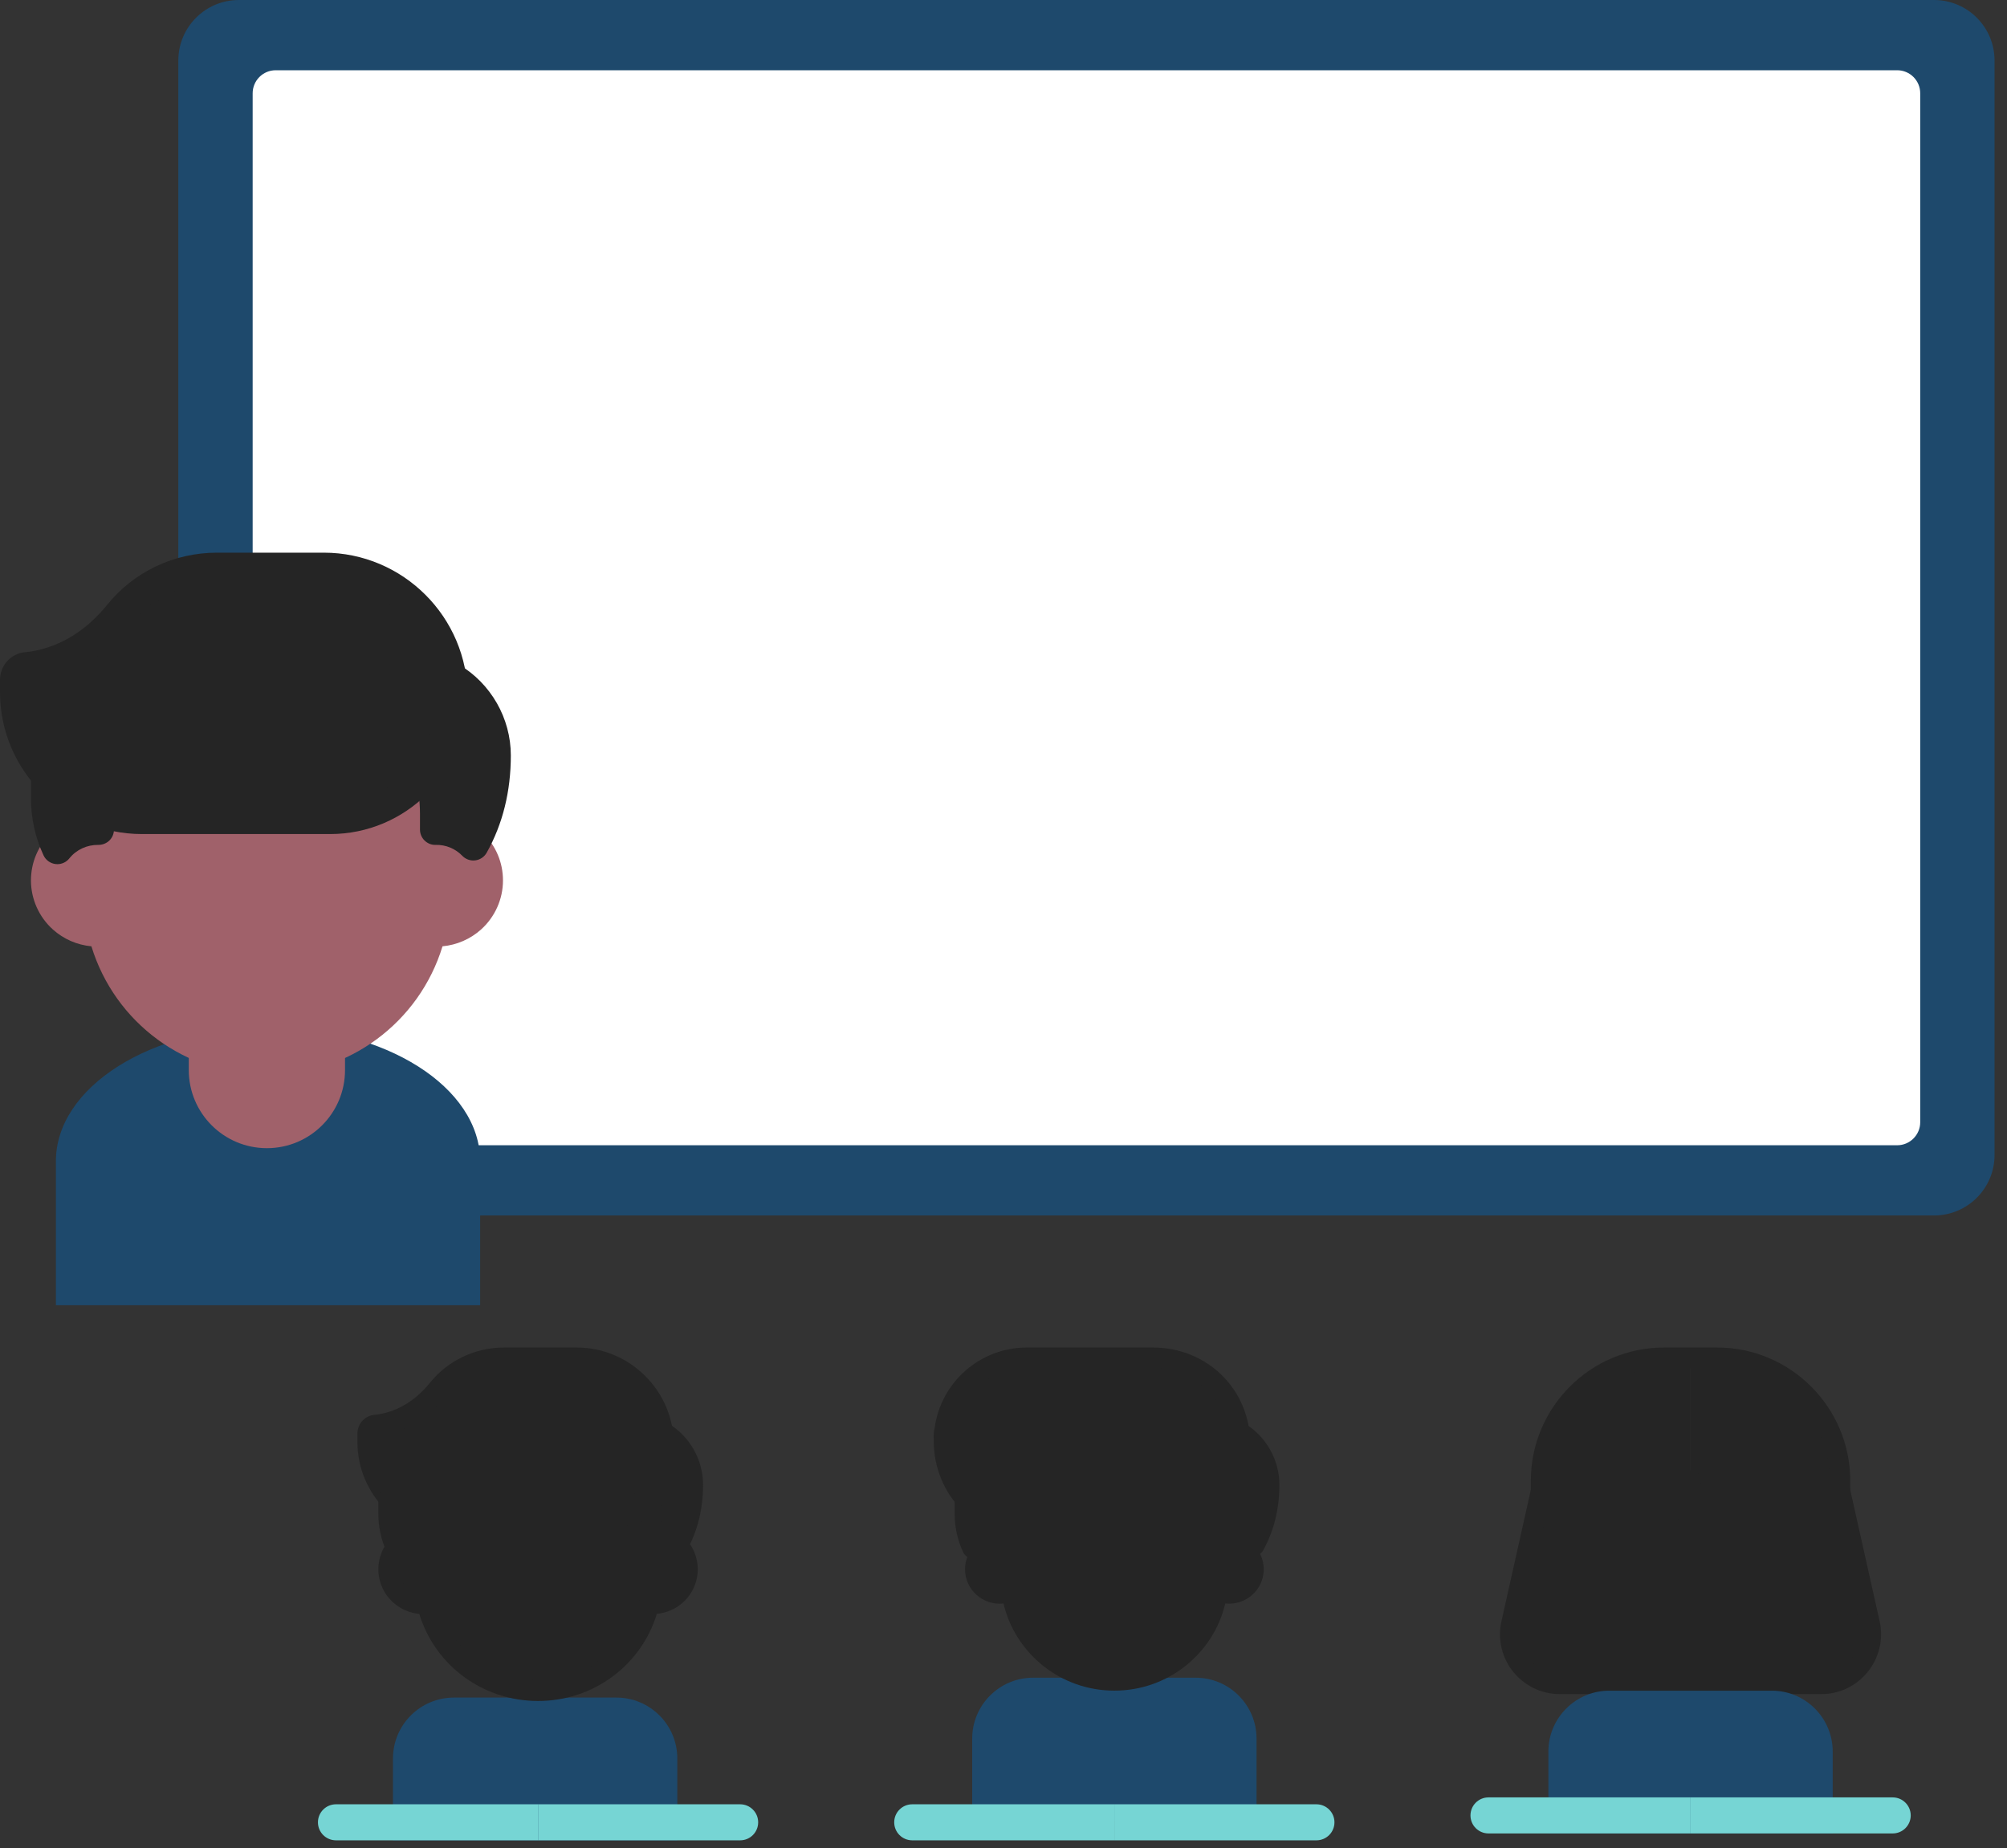 <?xml version="1.0" encoding="UTF-8"?>
<svg width="101px" height="93px" viewBox="0 0 101 93" version="1.1" xmlns="http://www.w3.org/2000/svg" xmlns:xlink="http://www.w3.org/1999/xlink">
    <rect x="0" y="0" width="101" height="93" fill="#333333" stroke="none"/>
    <!-- Generator: sketchtool 64 (101010) - https://sketch.com -->
    <title>A2A0EBEA-A3F4-44B7-B215-85F1AF8D8CFE</title>
    <desc>Created with sketchtool.</desc>
    <g id="Features-Page" stroke="none" stroke-width="1" fill="none" fill-rule="evenodd">
        <g id="UI/Web/Features-Page" transform="translate(-811, -2323)">
            <g id="Group-27" transform="translate(811, 2323)">
                <path d="M97.327,61.169 L12.02,61.169 C10.338,61.169 8.974,59.805 8.974,58.122 L8.974,3.047 C8.974,1.364 10.338,-7.46069873e-14 12.02,-7.46069873e-14 L97.328,-7.46069873e-14 C99.01,-7.46069873e-14 100.374,1.364 100.374,3.047 L100.374,58.123 C100.374,59.805 99.01,61.169 97.327,61.169 Z" id="Path" fill="#1E496C"></path>
                <path d="M12.715,56.474 L12.715,4.695 C12.715,4.054 13.234,3.535 13.875,3.535 L95.473,3.535 C96.113,3.535 96.633,4.054 96.633,4.695 L96.633,56.475 C96.633,57.115 96.113,57.635 95.473,57.635 L13.875,57.635 C13.234,57.635 12.715,57.115 12.715,56.474 Z" id="Path" fill="#FFFFFF" fill-rule="nonzero"></path>
                <path d="M13.488,51.685 C7.592,51.685 2.813,54.71 2.813,58.441 C2.813,61.107 2.813,63.147 2.813,65.685 L24.163,65.685 C24.163,63.173 24.163,61.069 24.163,58.441 C24.163,54.71 19.384,51.685 13.488,51.685 Z" id="Path" fill="#1E496C"></path>
                <g id="Group-26" transform="translate(0, 27.813)">
                    <path d="M13.435,25.52 C12.014,25.52 10.676,25.172 9.5,24.559 L9.5,26.037 L9.5,26.037 C9.5,28.209 11.26,29.969 13.432,29.969 C15.603,29.969 17.363,28.209 17.363,26.037 L17.363,26.037 L17.363,24.562 C16.189,25.173 14.853,25.52 13.435,25.52 Z" id="Path" fill="#A0616A" fill-rule="nonzero"></path>
                    <path d="M21.905,13.937 L21.905,13.144 C21.905,8.508 18.113,4.75 13.435,4.75 L13.435,4.75 C8.758,4.75 4.966,8.508 4.966,13.144 L4.966,13.937 C3.495,13.907 2.328,15.078 2.328,16.495 C2.328,18.007 3.649,19.203 5.189,19.04 C6.064,22.754 9.423,25.52 13.435,25.52 C17.448,25.52 20.807,22.753 21.681,19.04 C23.22,19.203 24.542,18.009 24.542,16.495 C24.542,15.077 23.375,13.906 21.905,13.937 Z" id="Path" fill="#A0616A" fill-rule="nonzero"></path>
                    <path d="M13.435,26.29 C9.327,26.29 5.778,23.655 4.6,19.81 C3.884,19.743 3.201,19.449 2.661,18.963 C1.96,18.333 1.558,17.433 1.558,16.495 C1.558,15.597 1.913,14.754 2.557,14.123 C3.015,13.674 3.58,13.373 4.196,13.241 L4.196,13.144 C4.196,8.091 8.341,3.98 13.435,3.98 C18.529,3.98 22.674,8.091 22.674,13.144 L22.674,13.241 C23.29,13.373 23.855,13.674 24.313,14.123 C24.957,14.754 25.312,15.596 25.312,16.495 C25.312,17.433 24.91,18.333 24.21,18.963 C23.669,19.449 22.986,19.743 22.269,19.81 C21.092,23.655 17.543,26.29 13.435,26.29 Z M5.19,18.27 C5.544,18.27 5.856,18.513 5.939,18.863 C6.754,22.329 9.837,24.75 13.435,24.75 C17.034,24.75 20.116,22.329 20.932,18.863 C21.021,18.486 21.374,18.234 21.762,18.274 C22.286,18.33 22.791,18.168 23.181,17.818 C23.562,17.474 23.773,17.004 23.773,16.494 C23.773,16.013 23.582,15.562 23.236,15.223 C22.886,14.879 22.418,14.702 21.921,14.706 C21.701,14.707 21.514,14.63 21.366,14.486 C21.219,14.341 21.136,14.143 21.136,13.936 L21.136,13.143 C21.136,8.94 17.681,5.52 13.436,5.52 C9.19,5.52 5.736,8.94 5.736,13.143 L5.736,13.936 C5.736,14.143 5.653,14.341 5.505,14.486 C5.357,14.631 5.155,14.714 4.951,14.706 C4.45,14.696 3.985,14.879 3.635,15.222 C3.289,15.561 3.099,16.013 3.099,16.494 C3.099,17.004 3.309,17.474 3.691,17.818 C4.08,18.167 4.583,18.33 5.109,18.274 C5.136,18.271 5.163,18.27 5.19,18.27 Z" id="Shape" fill="#A0616A" fill-rule="nonzero"></path>
                    <path d="M4.966,13.937 L4.966,13.144 C4.966,13.098 4.968,13.054 4.969,13.008 C3.94,12.634 3.033,12.003 2.328,11.191 L2.328,12.366 C2.328,13.273 2.53,14.134 2.888,14.906 C3.369,14.305 4.115,13.919 4.966,13.937 Z" id="Path" fill="#252525"></path>
                    <path d="M21.585,10.86 C21.792,11.586 21.905,12.351 21.905,13.143 L21.905,13.936 C22.665,13.921 23.342,14.228 23.821,14.722 C24.544,13.431 24.937,11.929 24.937,10.205 C24.937,8.535 24.036,7.077 22.694,6.287 C22.74,6.598 22.764,6.916 22.764,7.239 C22.764,8.594 22.326,9.845 21.585,10.86 Z" id="Path" fill="#252525"></path>
                    <path d="M2.888,15.676 C2.858,15.676 2.827,15.674 2.796,15.67 C2.531,15.638 2.302,15.472 2.19,15.23 C1.771,14.327 1.558,13.363 1.558,12.365 L1.558,11.191 C1.558,10.87 1.758,10.582 2.059,10.47 C2.359,10.356 2.699,10.443 2.91,10.686 C3.534,11.406 4.337,11.959 5.232,12.284 C5.541,12.396 5.744,12.692 5.739,13.02 L5.735,13.143 L5.735,13.936 C5.735,14.143 5.652,14.341 5.504,14.486 C5.356,14.63 5.154,14.708 4.95,14.706 C4.381,14.7 3.844,14.942 3.489,15.386 C3.343,15.57 3.12,15.676 2.888,15.676 Z M3.127,12.922 C3.151,13.153 3.191,13.38 3.244,13.604 C3.43,13.498 3.625,13.411 3.827,13.342 C3.586,13.216 3.352,13.075 3.127,12.922 Z" id="Shape" fill="#252525"></path>
                    <path d="M23.821,15.492 C23.614,15.492 23.414,15.408 23.268,15.258 C22.913,14.891 22.429,14.693 21.92,14.706 C21.716,14.715 21.514,14.631 21.366,14.486 C21.218,14.341 21.135,14.143 21.135,13.936 L21.135,13.143 C21.135,12.445 21.037,11.747 20.845,11.071 C20.78,10.843 20.824,10.598 20.963,10.406 C21.638,9.482 21.995,8.386 21.995,7.24 C21.995,6.963 21.974,6.68 21.933,6.4 C21.89,6.107 22.019,5.814 22.264,5.649 C22.51,5.483 22.829,5.474 23.085,5.624 C24.702,6.577 25.707,8.332 25.707,10.205 C25.707,12.015 25.298,13.661 24.492,15.099 C24.373,15.311 24.161,15.454 23.92,15.485 C23.887,15.49 23.853,15.492 23.821,15.492 Z M22.675,13.241 C22.976,13.305 23.264,13.41 23.534,13.553 C23.954,12.543 24.167,11.42 24.167,10.205 C24.167,9.425 23.922,8.674 23.487,8.05 C23.365,9.105 23.002,10.11 22.419,11.005 C22.589,11.706 22.675,12.424 22.675,13.143 L22.675,13.241 Z" id="Shape" fill="#252525"></path>
                    <path d="M5.982,3.12 C4.771,4.621 3.145,5.603 1.336,5.774 C1.013,5.805 0.769,6.082 0.769,6.407 L0.769,7.018 C0.769,10.538 3.622,13.391 7.142,13.391 L16.613,13.391 C20.01,13.391 22.764,10.637 22.764,7.24 L22.764,7.24 C22.764,3.667 19.868,0.771 16.294,0.771 L10.923,0.771 C9.007,0.77 7.186,1.628 5.982,3.12 Z" id="Path" fill="#252525"></path>
                    <path d="M16.614,14.161 L7.142,14.161 C3.204,14.161 5.77534736e-14,10.957 5.77534736e-14,7.018 L5.77534736e-14,6.407 C5.77534736e-14,5.677 0.543,5.076 1.264,5.008 C2.804,4.862 4.268,4.02 5.383,2.636 L5.383,2.636 C6.734,0.961 8.753,-4.7252842e-14 10.923,-4.7252842e-14 L16.295,-4.7252842e-14 C20.287,-4.7252842e-14 23.535,3.248 23.535,7.239 C23.534,11.056 20.43,14.161 16.614,14.161 Z M1.54,6.527 L1.54,7.018 C1.54,10.107 4.053,12.621 7.142,12.621 L16.614,12.621 C19.581,12.621 21.995,10.207 21.995,7.24 C21.995,4.097 19.438,1.54 16.294,1.54 L10.923,1.54 C9.221,1.54 7.639,2.292 6.581,3.603 L6.581,3.603 C5.234,5.274 3.448,6.309 1.54,6.527 Z" id="Shape" fill="#252525"></path>
                </g>
                <g id="Group-20" transform="translate(16, 67.813)">
                    <g id="Group-12" transform="translate(1.23, 0)">
                        <path d="M2.546,24.802 L16.855,24.802 L16.855,20.684 C16.855,18.991 15.482,17.618 13.789,17.618 L5.613,17.618 C3.919,17.618 2.546,18.991 2.546,20.684 L2.546,24.802 L2.546,24.802 Z" id="Path-Copy" fill="#1E496C"></path>
                        <path d="M15.578,9.43 L15.578,8.894 C15.578,5.757 13.012,3.214 9.847,3.214 L9.847,3.214 C6.682,3.214 4.116,5.757 4.116,8.894 L4.116,9.43 C3.121,9.41 2.331,10.203 2.331,11.161 C2.331,12.185 3.225,12.994 4.267,12.884 C4.859,15.396 7.132,17.269 9.847,17.269 C12.563,17.269 14.835,15.396 15.427,12.884 C16.468,12.994 17.363,12.186 17.363,11.161 C17.363,10.202 16.573,9.41 15.578,9.43 Z" id="Path" fill="#252525"></path>
                        <path d="M9.847,17.789 C7.067,17.789 4.666,16.006 3.869,13.405 C3.384,13.36 2.922,13.16 2.556,12.832 C2.082,12.405 1.81,11.796 1.81,11.161 C1.81,10.554 2.05,9.984 2.486,9.557 C2.796,9.253 3.178,9.049 3.595,8.96 L3.595,8.894 C3.595,5.475 6.4,2.693 9.847,2.693 C13.294,2.693 16.099,5.475 16.099,8.894 L16.099,8.96 C16.515,9.049 16.898,9.253 17.208,9.557 C17.644,9.984 17.884,10.553 17.884,11.161 C17.884,11.796 17.612,12.405 17.138,12.831 C16.772,13.16 16.31,13.359 15.825,13.405 C15.028,16.006 12.627,17.789 9.847,17.789 Z M4.268,12.363 C4.507,12.363 4.719,12.527 4.774,12.764 C5.326,15.109 7.412,16.747 9.847,16.747 C12.282,16.747 14.368,15.109 14.92,12.764 C14.98,12.509 15.22,12.338 15.482,12.365 C15.836,12.403 16.178,12.294 16.441,12.057 C16.7,11.824 16.842,11.506 16.842,11.161 C16.842,10.836 16.713,10.53 16.479,10.301 C16.242,10.068 15.926,9.947 15.589,9.951 C15.44,9.952 15.314,9.9 15.214,9.802 C15.114,9.704 15.058,9.57 15.058,9.43 L15.058,8.894 C15.058,6.049 12.72,3.735 9.847,3.735 C6.975,3.735 4.637,6.049 4.637,8.894 L4.637,9.43 C4.637,9.57 4.581,9.704 4.481,9.802 C4.381,9.9 4.246,9.955 4.106,9.951 C3.768,9.942 3.453,10.068 3.216,10.3 C2.982,10.53 2.853,10.835 2.853,11.161 C2.853,11.506 2.995,11.824 3.254,12.057 C3.517,12.293 3.857,12.403 4.213,12.365 C4.231,12.364 4.25,12.363 4.268,12.363 Z" id="Shape" fill="#252525"></path>
                        <path d="M4.804,2.111 C3.985,3.127 2.884,3.791 1.66,3.907 C1.442,3.928 1.277,4.116 1.277,4.336 L1.277,4.749 C1.277,7.131 3.207,9.061 5.589,9.061 L11.998,9.061 C14.297,9.061 16.16,7.198 16.16,4.899 L16.16,4.899 C16.16,2.481 14.2,0.521 11.782,0.521 L8.147,0.521 C6.851,0.521 5.618,1.101 4.804,2.111 Z" id="Path" fill="#252525"></path>
                        <path d="M4.116,9.43 L4.116,8.894 C4.116,8.863 4.118,8.833 4.118,8.802 C3.422,8.549 2.808,8.122 2.331,7.573 L2.331,8.367 C2.331,8.982 2.468,9.564 2.71,10.086 C3.035,9.68 3.541,9.419 4.116,9.43 Z" id="Path" fill="#252525"></path>
                        <path d="M15.362,7.349 C15.502,7.84 15.578,8.358 15.578,8.894 L15.578,9.43 C16.092,9.42 16.551,9.627 16.875,9.962 C17.364,9.088 17.63,8.072 17.63,6.905 C17.63,5.776 17.02,4.789 16.112,4.254 C16.143,4.465 16.16,4.68 16.16,4.899 C16.16,5.815 15.863,6.661 15.362,7.349 Z" id="Path" fill="#252525"></path>
                        <path d="M11.998,9.582 L5.589,9.582 C2.924,9.582 0.756,7.414 0.756,4.749 L0.756,4.335 C0.756,3.842 1.124,3.435 1.611,3.389 C2.654,3.29 3.644,2.72 4.398,1.784 L4.398,1.784 C5.313,0.65 6.679,-2.86190824e-14 8.147,-2.86190824e-14 L11.782,-2.86190824e-14 C14.483,-2.86190824e-14 16.681,2.198 16.681,4.899 C16.681,7.481 14.58,9.582 11.998,9.582 Z M1.798,4.417 L1.798,4.749 C1.798,6.839 3.498,8.54 5.589,8.54 L11.998,8.54 C14.006,8.54 15.639,6.907 15.639,4.899 C15.639,2.772 13.909,1.042 11.782,1.042 L8.147,1.042 C6.996,1.042 5.925,1.551 5.209,2.438 L5.209,2.438 C4.298,3.569 3.089,4.269 1.798,4.417 Z" id="Shape" fill="#252525"></path>
                        <path d="M2.71,10.607 C2.689,10.607 2.669,10.606 2.648,10.603 C2.469,10.582 2.314,10.469 2.238,10.306 C1.954,9.694 1.81,9.042 1.81,8.367 L1.81,7.573 C1.81,7.355 1.945,7.16 2.149,7.084 C2.352,7.008 2.582,7.067 2.725,7.231 C3.147,7.718 3.691,8.092 4.296,8.312 C4.505,8.388 4.643,8.588 4.639,8.81 L4.637,8.894 L4.637,9.43 C4.637,9.57 4.58,9.704 4.48,9.802 C4.38,9.9 4.243,9.953 4.105,9.951 C3.721,9.947 3.357,10.111 3.117,10.411 C3.018,10.536 2.867,10.607 2.71,10.607 Z M2.872,8.744 C2.888,8.9 2.915,9.054 2.951,9.205 C3.077,9.134 3.209,9.075 3.346,9.028 C3.182,8.943 3.024,8.848 2.872,8.744 Z" id="Shape" fill="#252525"></path>
                        <path d="M16.875,10.483 C16.734,10.483 16.599,10.426 16.5,10.325 C16.26,10.077 15.934,9.946 15.589,9.951 C15.447,9.957 15.314,9.901 15.214,9.802 C15.114,9.704 15.057,9.57 15.057,9.43 L15.057,8.894 C15.057,8.421 14.991,7.949 14.861,7.491 C14.817,7.337 14.847,7.171 14.941,7.041 C15.398,6.416 15.639,5.675 15.639,4.899 C15.639,4.711 15.625,4.52 15.597,4.331 C15.568,4.132 15.655,3.934 15.821,3.822 C15.988,3.71 16.204,3.704 16.377,3.806 C17.471,4.45 18.151,5.638 18.151,6.906 C18.151,8.13 17.874,9.244 17.329,10.217 C17.249,10.36 17.105,10.457 16.942,10.478 C16.919,10.482 16.897,10.483 16.875,10.483 Z M16.099,8.959 C16.303,9.003 16.498,9.074 16.68,9.171 C16.965,8.487 17.109,7.728 17.109,6.905 C17.109,6.378 16.943,5.87 16.649,5.447 C16.566,6.161 16.321,6.841 15.926,7.447 C16.041,7.921 16.099,8.407 16.099,8.893 L16.099,8.959 Z" id="Shape" fill="#252525"></path>
                    </g>
                    <path d="M11.077,24.802 L0.907,24.802 C0.406,24.802 3.94745964e-14,24.396 3.94745964e-14,23.895 L3.94745964e-14,23.895 C3.94745964e-14,23.395 0.406,22.988 0.907,22.988 L11.077,22.988 L11.077,24.802 Z" id="Path" fill="#76D5D4"></path>
                    <path d="M11.077,24.802 L21.247,24.802 C21.748,24.802 22.154,24.396 22.154,23.895 L22.154,23.895 C22.154,23.395 21.748,22.988 21.247,22.988 L11.077,22.988 L11.077,24.802 Z" id="Path" fill="#76D5D4"></path>
                </g>
                <g id="Group-22" transform="translate(74, 67.813)">
                    <path d="M20.086,13.908 L18.59,7.225 L11.075,7.225 L3.559,7.225 L2.063,13.908 C2.025,14.076 2.006,14.248 2.006,14.42 L2.006,14.436 C2.006,15.808 3.119,16.921 4.491,16.921 L11.075,16.921 L17.658,16.921 C19.031,16.921 20.144,15.809 20.144,14.436 L20.144,14.42 C20.143,14.248 20.124,14.076 20.086,13.908 Z" id="Path" fill="#252525"></path>
                    <path d="M17.658,17.442 L4.491,17.442 C2.834,17.442 1.485,16.094 1.485,14.436 C1.485,14.21 1.508,14 1.554,13.795 L3.05,7.111 C3.104,6.873 3.315,6.704 3.559,6.704 L18.59,6.704 C18.834,6.704 19.045,6.873 19.099,7.111 L20.595,13.795 C20.641,14 20.664,14.21 20.664,14.42 C20.664,16.093 19.316,17.442 17.658,17.442 Z M3.976,7.746 L2.571,14.022 C2.542,14.152 2.527,14.287 2.527,14.42 C2.527,15.519 3.408,16.4 4.491,16.4 L17.658,16.4 C18.741,16.4 19.622,15.519 19.622,14.436 C19.622,14.287 19.607,14.153 19.578,14.023 C19.578,14.023 19.578,14.023 19.578,14.023 L18.173,7.746 L3.976,7.746 L3.976,7.746 Z" id="Shape" fill="#252525"></path>
                    <path d="M3.92,24.455 L18.229,24.455 L18.229,20.337 C18.229,18.644 16.856,17.271 15.163,17.271 L6.986,17.271 C5.293,17.271 3.92,18.644 3.92,20.337 L3.92,24.455 L3.92,24.455 Z" id="Path" fill="#1E496C"></path>
                    <path d="M9.742,0.521 L11.075,0.521 C11.075,0.604 11.075,6.781 11.075,6.704 C11.075,7.629 10.325,8.378 9.401,8.378 L3.559,8.378 L3.559,6.704 C3.559,3.289 6.327,0.521 9.742,0.521 Z" id="Path" fill="#252525"></path>
                    <path d="M12.407,0.521 L11.075,0.521 C11.075,0.604 11.075,6.781 11.075,6.704 C11.075,7.629 11.824,8.378 12.748,8.378 L18.59,8.378 L18.59,6.704 C18.59,3.289 15.822,0.521 12.407,0.521 Z" id="Path" fill="#252525"></path>
                    <path d="M18.59,8.899 L12.748,8.899 C12.078,8.899 11.478,8.597 11.075,8.122 C10.672,8.597 10.071,8.899 9.401,8.899 L3.559,8.899 C3.271,8.899 3.038,8.665 3.038,8.378 L3.038,6.704 C3.038,3.008 6.045,-4.63826508e-14 9.742,-4.63826508e-14 L12.407,-4.63826508e-14 C16.104,-4.63826508e-14 19.111,3.008 19.111,6.704 L19.111,8.378 C19.111,8.666 18.878,8.899 18.59,8.899 Z M11.596,6.704 C11.596,7.34 12.113,7.857 12.748,7.857 L18.069,7.857 L18.069,6.704 C18.069,3.582 15.53,1.042 12.407,1.042 L9.742,1.042 C6.62,1.042 4.08,3.582 4.08,6.704 L4.08,7.857 L9.401,7.857 C10.036,7.857 10.554,7.34 10.554,6.704 C10.554,6.417 10.787,6.183 11.075,6.183 C11.362,6.183 11.596,6.417 11.596,6.704 Z" id="Shape" fill="#252525"></path>
                    <path d="M11.077,24.455 L0.907,24.455 C0.406,24.455 -1.47042872e-13,24.049 -1.47042872e-13,23.548 L-1.47042872e-13,23.548 C-1.47042872e-13,23.047 0.406,22.641 0.907,22.641 L11.077,22.641 L11.077,24.455 Z" id="Path" fill="#76D5D4"></path>
                    <path d="M11.077,24.455 L21.248,24.455 C21.748,24.455 22.155,24.049 22.155,23.548 L22.155,23.548 C22.155,23.047 21.748,22.641 21.248,22.641 L11.077,22.641 L11.077,24.455 Z" id="Path" fill="#76D5D4"></path>
                </g>
                <g id="Group-23" transform="translate(45, 67.813)">
                    <path d="M18.234,23.802 L3.925,23.802 L3.925,19.684 C3.925,17.991 5.298,16.618 6.991,16.618 L15.168,16.618 C16.861,16.618 18.234,17.991 18.234,19.684 L18.234,23.802 L18.234,23.802 Z" id="Path" fill="#1E496C"></path>
                    <path d="M11.077,24.802 L0.907,24.802 C0.406,24.802 -2.07241631e-14,24.396 -2.07241631e-14,23.895 L-2.07241631e-14,23.895 C-2.07241631e-14,23.395 0.406,22.988 0.907,22.988 L11.077,22.988 L11.077,24.802 Z" id="Path" fill="#76D5D4"></path>
                    <path d="M11.077,24.802 L21.248,24.802 C21.748,24.802 22.155,24.396 22.155,23.895 L22.155,23.895 C22.155,23.395 21.748,22.988 21.248,22.988 L11.077,22.988 L11.077,24.802 Z" id="Path" fill="#76D5D4"></path>
                    <path d="M16.811,9.43 L16.811,8.894 C16.811,5.757 14.245,3.214 11.08,3.214 L11.08,3.214 C7.915,3.214 5.349,5.757 5.349,8.894 L5.349,9.43 C4.354,9.41 3.564,10.203 3.564,11.161 C3.564,12.185 4.457,12.994 5.5,12.884 C6.092,15.397 8.365,17.269 11.08,17.269 C13.795,17.269 16.068,15.396 16.66,12.884 C17.701,12.994 18.596,12.186 18.596,11.161 C18.596,10.202 17.805,9.41 16.811,9.43 Z" id="Path" fill="#252525"></path>
                    <path d="M5.349,9.43 L5.349,8.894 C5.349,8.863 5.351,8.833 5.351,8.802 C4.654,8.549 4.041,8.122 3.564,7.573 L3.564,8.367 C3.564,8.982 3.7,9.564 3.943,10.086 C4.268,9.68 4.773,9.419 5.349,9.43 Z" id="Path" fill="#252525"></path>
                    <path d="M16.595,7.349 C16.734,7.84 16.811,8.358 16.811,8.894 L16.811,9.43 C17.325,9.42 17.783,9.627 18.107,9.962 C18.597,9.088 18.862,8.072 18.862,6.905 C18.862,5.776 18.253,4.789 17.345,4.254 C17.376,4.465 17.393,4.68 17.393,4.899 C17.393,5.815 17.096,6.661 16.595,7.349 Z" id="Path" fill="#252525"></path>
                    <path d="M3.943,10.607 C3.922,10.607 3.902,10.606 3.881,10.603 C3.702,10.582 3.547,10.469 3.471,10.306 C3.187,9.695 3.043,9.043 3.043,8.367 L3.043,7.573 C3.043,7.355 3.178,7.16 3.382,7.084 C3.585,7.008 3.815,7.067 3.957,7.231 C4.38,7.718 4.923,8.092 5.529,8.312 C5.738,8.388 5.875,8.588 5.872,8.81 L5.87,8.894 L5.87,9.43 C5.87,9.57 5.813,9.704 5.713,9.802 C5.613,9.9 5.477,9.953 5.338,9.951 C4.948,9.941 4.59,10.111 4.35,10.411 C4.25,10.536 4.1,10.607 3.943,10.607 Z M4.104,8.744 C4.121,8.9 4.147,9.054 4.184,9.205 C4.309,9.134 4.441,9.075 4.578,9.028 C4.415,8.943 4.257,8.848 4.104,8.744 Z" id="Shape" fill="#252525"></path>
                    <path d="M18.107,10.483 C17.967,10.483 17.832,10.426 17.733,10.324 C17.493,10.077 17.166,9.943 16.821,9.951 C16.683,9.957 16.546,9.901 16.446,9.802 C16.346,9.704 16.29,9.57 16.29,9.43 L16.29,8.894 C16.29,8.421 16.224,7.949 16.094,7.491 C16.05,7.337 16.079,7.171 16.174,7.041 C16.63,6.416 16.872,5.675 16.872,4.899 C16.872,4.71 16.858,4.519 16.83,4.33 C16.801,4.132 16.888,3.934 17.054,3.822 C17.221,3.71 17.437,3.704 17.61,3.806 C18.704,4.45 19.383,5.638 19.383,6.905 C19.383,8.13 19.107,9.244 18.562,10.216 C18.481,10.36 18.338,10.457 18.174,10.478 C18.152,10.482 18.129,10.483 18.107,10.483 Z M17.332,8.959 C17.536,9.003 17.731,9.074 17.913,9.171 C18.198,8.487 18.341,7.728 18.341,6.906 C18.341,6.378 18.175,5.87 17.882,5.447 C17.799,6.162 17.554,6.842 17.159,7.447 C17.274,7.922 17.332,8.408 17.332,8.894 L17.332,8.959 Z" id="Shape" fill="#252525"></path>
                    <path d="M13.015,0.521 C9.44,0.521 10.209,0.521 6.672,0.521 C4.548,0.521 2.8,2.112 2.545,4.166 C2.493,4.288 2.51,4.534 2.51,4.683 L2.51,4.683 C2.51,7.237 4.523,9.061 6.822,9.061 L6.887,9.061 C10.462,9.061 9.693,9.061 13.23,9.061 C15.354,9.061 17.102,7.47 17.357,5.416 C17.411,5.289 17.393,4.975 17.393,4.833 C17.393,2.541 15.577,0.521 13.015,0.521 Z" id="Path" fill="#252525"></path>
                    <path d="M13.23,9.582 L6.821,9.582 C4.111,9.582 1.988,7.43 1.988,4.683 L1.987,4.603 C1.984,4.434 1.981,4.23 2.035,4.047 C2.35,1.736 4.333,-2.86190824e-14 6.672,-2.86190824e-14 L13.015,-2.86190824e-14 C15.762,-2.86190824e-14 17.913,2.123 17.913,4.833 L17.915,4.915 C17.919,5.148 17.918,5.358 17.867,5.533 C17.553,7.845 15.569,9.582 13.23,9.582 Z M3.034,4.346 C3.026,4.397 3.028,4.517 3.029,4.584 L3.03,4.683 C3.03,6.846 4.696,8.54 6.821,8.54 L13.23,8.54 C15.063,8.54 16.614,7.169 16.84,5.352 C16.845,5.313 16.854,5.275 16.867,5.239 C16.878,5.173 16.875,5.007 16.873,4.935 L16.872,4.833 C16.872,2.707 15.178,1.042 13.015,1.042 L6.672,1.042 C4.84,1.042 3.288,2.412 3.062,4.23 C3.057,4.27 3.047,4.309 3.034,4.346 Z" id="Shape" fill="#252525"></path>
                </g>
            </g>
        </g>
    </g>
</svg>